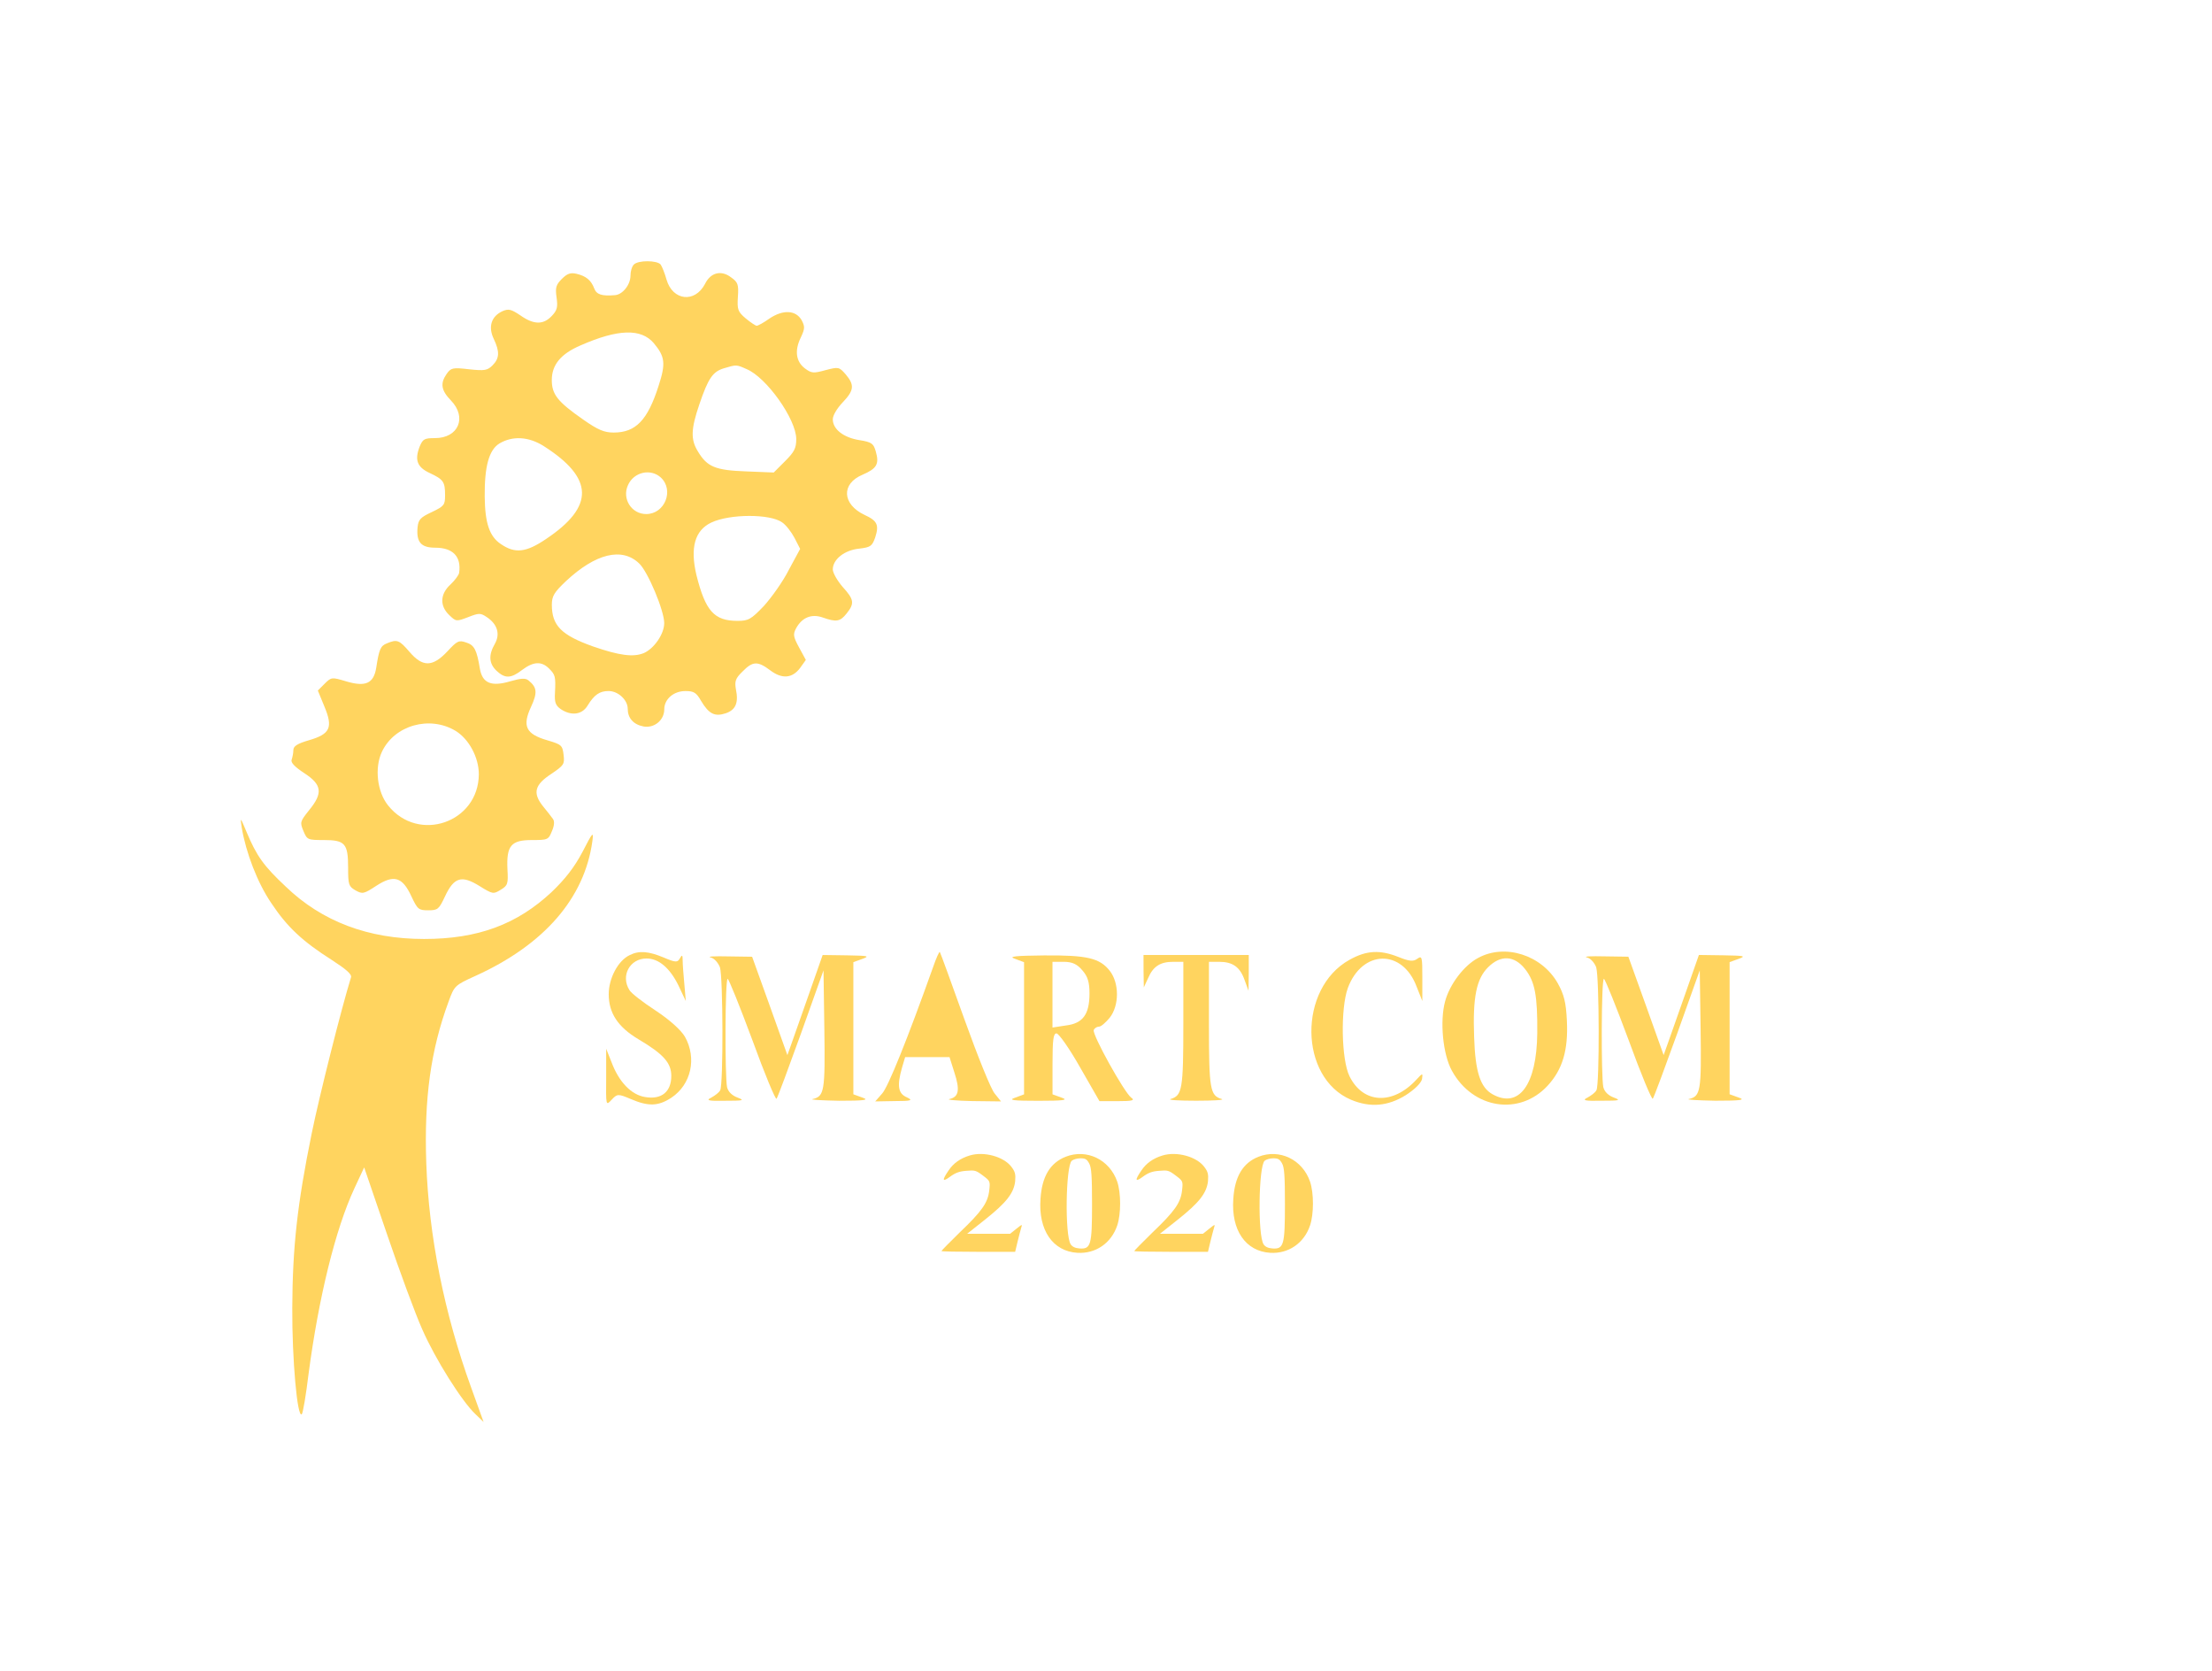 <?xml version="1.0" encoding="utf-8"?>
<!-- Generator: Adobe Illustrator 24.0.1, SVG Export Plug-In . SVG Version: 6.00 Build 0)  -->
<svg version="1.1" id="Layer_1" xmlns="http://www.w3.org/2000/svg" xmlns:xlink="http://www.w3.org/1999/xlink" x="0px" y="0px"
	 viewBox="0 0 572 432" style="enable-background:new 0 0 572 432;" xml:space="preserve">
<style type="text/css">
	.st0{fill:#FFD45F;}
</style>
<g transform="translate(0,768) scale(0.1,-0.1)">
	<path class="st0" d="M1639.1,6996.2c-5.1-5.1-8.7-17.4-8.7-28.3c0-24-20.3-49.4-40-50.9c-34.1-2.9-47.9,1.5-53.8,17.4
		c-8,21.1-21.1,32-45.8,37.8c-15.3,3.6-24,0.7-37.8-13.1c-15.3-15.3-17.4-22.5-13.8-47.9c3.6-25.4,1.5-33.4-12.3-47.9
		c-21.8-23.2-46.5-23.2-81.4,1.5c-24,16-30.5,17.4-45.8,10.9c-29.1-13.1-37.8-40-23.2-71.2c16-33.4,15.3-50.9-2.9-69
		c-13.1-13.1-20.3-14.5-60.3-10.2c-42.9,5.1-47.2,3.6-58.1-11.6c-17.4-24.7-14.5-42.9,10.9-69c42.1-43.6,19.6-97.3-41.4-97.3
		c-26.9,0-31.2-2.2-39.2-21.1c-13.8-34.9-7.3-53.8,25.4-69c35.6-16.7,40-22.5,40-57.4c0-25.4-2.2-28.3-34.1-43.6
		c-29.8-13.8-34.9-19.6-37-39.2c-3.6-38.5,8.7-53,45.8-53c45.8,0,67.6-23.2,61.7-64.7c-0.7-5.8-10.9-19.6-22.5-30.5
		c-26.9-24.7-28.3-55.2-2.9-79.2c17.4-16.7,18.2-16.7,48.7-5.1c27.6,10.9,32,10.9,47.2,0.7c28.3-18.2,36.3-44.3,21.8-69.7
		c-16.7-29.1-15.3-50.9,4.4-69.7c21.8-20.3,37-20.3,66.1,2.2c29.1,21.8,50.1,23.2,69.7,3.6c16-16,17.4-20.3,15.3-62.5
		c-1.5-24.7,1.5-32.7,14.5-42.1c26.9-18.2,55.2-15.3,69.7,8.7c17.4,28.3,31.2,37.8,54.5,37.8c24.7,0,49.4-23.2,49.4-45.8
		c0-24,14.5-40.7,40.7-45.8c27.6-5.1,53.8,16,53.8,44.3c0,26.2,24,47.2,54.5,47.2c21.8,0,28.3-3.6,40.7-25.4
		c20.3-34.1,35.6-41.4,63.9-32c25.4,8.7,33.4,26.9,26.2,61.7c-3.6,21.1-1.5,28.3,17.4,46.5c26.2,26.9,39.2,26.9,71.2,2.9
		c30.5-23.2,57.4-21.1,77.7,6.5l14.5,20.3l-17.4,32c-15.3,28.3-16,34.1-8,49.4c15.3,28.3,40,38.5,69,28.3
		c34.9-12.3,45-10.9,61.7,10.2c21.1,26.2,19.6,36.3-10.2,69c-13.8,16-25.4,36.3-25.4,45c0,26.2,30.5,50.1,68.3,53.8
		c29.8,3.6,33.4,6.5,41.4,29.1c10.2,32,5.8,42.9-27.6,58.1c-58.1,27.6-61,80.6-5.1,103.9c37,16,43.6,27.6,34.1,60.3
		c-5.8,20.3-10.2,24-42.1,29.1c-41.4,6.5-69,28.3-69,53.8c0,10.2,10.9,28.3,25.4,43.6c29.8,31.2,31.2,45,8,72.6
		c-17.4,19.6-18.2,19.6-52.3,10.9c-31.2-8.7-36.3-8-53,4.4c-23.2,17.4-27.6,45.8-10.9,79.9c10.9,23.2,10.9,28.3,2.2,45
		c-15.3,26.2-47.9,27.6-82.8,4.4c-15.3-10.9-29.8-18.9-33.4-18.9c-2.9,0-16,8.7-28.3,18.9c-20.3,17.4-22.5,22.5-20.3,55.9
		c2.2,32,0,37.8-17.4,50.1c-25.4,19.6-53,13.1-67.6-16.7c-26.2-50.1-83.5-43.6-99.5,10.9c-4.4,16-11.6,34.1-15.3,39.2
		C1699.4,7007.1,1650.7,7007.8,1639.1,6996.2z M1690.7,6792.8c29.1-34.9,31.2-52.3,12.3-110.4c-28.3-88.6-58.8-120.6-116.2-120.6
		c-24,0-40,6.5-78.5,33.4c-66.8,46.5-81.4,65.4-81.4,102.4c0,39.2,23.2,67.6,74.1,89.4C1598.4,6829.8,1658,6831.3,1690.7,6792.8z
		 M1930.4,6725.9c51.6-21.1,128.6-130,128.6-180.9c0-24-5.1-33.4-29.1-57.4l-29.1-29.1l-71.2,2.9c-79.9,2.9-101,11.6-124.9,51.6
		c-18.9,30.5-18.2,57.4,3.6,121.3c23.2,68.3,34.9,85,63.9,93.7C1904.3,6737.6,1904.3,6737.6,1930.4,6725.9z M1405.9,6526.9
		c130-82.8,132.2-156.2,5.8-240.5c-51.6-34.9-79.9-37.8-116.2-13.1c-29.8,19.6-41.4,54.5-42.1,122.8
		c-0.7,77.7,10.9,120.6,37.8,137.3C1325.3,6553.8,1366.7,6551.6,1405.9,6526.9z M1708.9,6445.5c34.9-32.7,10.2-94.4-37.8-94.4
		c-38.5,0-63.2,40-47.2,74.8C1639.1,6460.1,1682.7,6469.5,1708.9,6445.5z M2021.9,6330c10.2-6.5,24.7-25.4,32.7-40.7l14.5-28.3
		l-29.1-53.8c-15.3-30.5-45-71.9-64.7-93.7c-33.4-34.9-40-38.5-68.3-38.5c-60.3,0-82.8,25.4-106.1,118.4
		c-16.7,70.5-4.4,115.5,38.5,135.8C1887.6,6351.8,1990.7,6351.8,2021.9,6330z M1652.9,6223.3c22.5-21.1,64.7-122,64.7-154
		c0-28.3-26.2-66.1-53-77.7c-26.9-10.9-62.5-6.5-131.5,17.4c-81.4,29.1-106.1,53.8-106.1,107.5c0,22.5,5.8,32,36.3,61
		C1540.3,6249.4,1608.6,6266.1,1652.9,6223.3z"/>
	<path class="st0" d="M2507.8,4693c-24.4-7.3-42.6-20.2-55-39c-17.6-25.7-16.1-30.8,4.6-15.5c13.5,9.8,23.8,13.6,41.5,14.8
		c21.8,2,24.9,1.2,42.6-12.1c18.8-14.1,19.3-14.8,16.6-38.6c-3.6-31.9-18.8-53.7-76.9-109.1c-25.5-25-46.7-46.4-46.7-47.6
		c0-1.2,42.6-2,95-2h95.6l6.3,26.5c3.6,14.4,7.7,30.4,9.4,35.8c3.1,9.4,2.6,9.4-12.5-2.7l-16.1-12.9h-55.7H2501l46.2,36.6
		c55,43.7,74.3,68.2,77.9,98.9c1.5,18.3,0,25-9.9,37.8C2595,4690.3,2544.1,4704,2507.8,4693z"/>
	<path class="st0" d="M2755.5,4689.6c-40-16-61.3-51-64.9-109.1c-5.8-80.7,31.7-135.3,95.6-139.2c46.7-2.7,87.3,24.5,102.9,70.9
		c9.9,29.6,9.9,83.4,0,113C2869.2,4682.6,2810,4711,2755.5,4689.6z M2816.7,4672c5.8-10.5,7.2-33.9,7.2-105.2
		c0-106-3.1-116.4-32.7-114.2c-10.8,0.8-18.2,4.3-22.4,10.5c-15.6,23.3-13,201.9,2.6,216.2c4.1,3.5,14,6.3,22.4,6.3
		C2806.4,4685.7,2810.6,4683.4,2816.7,4672z"/>
	<path class="st0" d="M3006.4,4693c-24.4-7.3-42.6-20.2-55-39c-17.6-25.7-16.1-30.8,4.6-15.5c13.5,9.8,23.8,13.6,41.5,14.8
		c21.8,2,24.9,1.2,42.6-12.1c18.8-14.1,19.3-14.8,16.6-38.6c-3.6-31.9-18.8-53.7-76.9-109.1c-25.5-25-46.7-46.4-46.7-47.6
		c0-1.2,42.6-2,95-2h95.6l6.3,26.5c3.6,14.4,7.7,30.4,9.4,35.8c3.1,9.4,2.6,9.4-12.5-2.7l-16.1-12.9h-55.6h-55.6l46.2,36.6
		c55,43.7,74.3,68.2,77.9,98.9c1.5,18.3,0,25-9.9,37.8C3093.7,4690.3,3042.8,4704,3006.4,4693z"/>
	<path class="st0" d="M3254.1,4689.6c-40-16-61.3-51-64.9-109.1c-5.8-80.7,31.7-135.3,95.6-139.2c46.7-2.7,87.3,24.5,102.9,70.9
		c9.9,29.6,9.9,83.4,0,113C3368,4682.6,3308.7,4711,3254.1,4689.6z M3315.5,4672c5.8-10.5,7.2-33.9,7.2-105.2
		c0-106-3.1-116.4-32.7-114.2c-10.8,0.8-18.2,4.3-22.4,10.5c-15.6,23.3-13,201.9,2.6,216.2c4.1,3.5,14,6.3,22.4,6.3
		C3305,4685.7,3309.2,4683.4,3315.5,4672z"/>
	<path class="st0" d="M1000.6,6016.9c-16.7-6.5-20.3-15.3-27.6-62.5c-6.5-41.4-27.6-50.9-78.5-35.6c-36.3,10.9-37.8,10.9-55.2-6.5
		l-17.4-17.4l16.7-40.7c23.2-55.2,15.3-71.9-40-87.9c-29.8-8.7-40-15.3-40-25.4c0-7.3-2.2-18.2-4.4-24.7
		c-2.9-7.3,7.3-18.2,32.7-34.9c45.8-29.8,48.7-51.6,12.3-95.9c-23.2-29.1-24-31.2-14.5-53.8c9.4-22.5,10.9-23.2,52.3-23.2
		c55.2,0,63.2-8.7,63.2-71.9c0-43.6,1.5-47.9,18.9-58.1c18.2-10.2,21.8-9.4,53.8,11.6c45.8,29.8,67.6,23.2,90.8-26.9
		c16-34.1,18.9-36.3,43.6-36.3s27.6,2.2,43.6,36.3c23.2,49.4,42.9,55.2,89.4,26.2c34.1-21.1,35.6-21.1,54.5-9.4
		c18.2,10.9,19.6,15.3,17.4,53c-2.9,61,9.4,75.5,63.2,75.5c40.7,0,42.9,0.7,51.6,22.5c6.5,14.5,7.3,26.2,2.9,32
		c-3.6,5.1-15.3,20.3-26.2,33.4c-26.9,34.1-21.1,55.2,22.5,83.5c32,21.8,34.1,24.7,31.2,48.7c-2.9,24.7-5.1,26.9-42.1,37.8
		c-55.2,16-65.4,36.3-42.1,86.4c16.7,36.3,16,50.1-6.5,68.3c-8,6.5-18.9,5.8-47.2-2.2c-48.7-14.5-71.9-5.1-78.5,32
		c-8,49.4-14.5,61.7-35.6,68.3c-18.9,6.5-23.2,4.4-48.7-23.2c-38.5-40.7-63.9-40.7-98.1-0.7
		C1032.5,6025.7,1026.7,6027.8,1000.6,6016.9z M1178.6,5790.3c34.1-21.1,59.6-68.3,59.6-111.9c-0.7-124.9-156.2-178.7-234.6-80.6
		c-28.3,34.9-35.6,97.3-16,138.7C1020.2,5805.6,1111.7,5831,1178.6,5790.3z"/>
	<path class="st0" d="M625,5541.1c10.9-65.4,40.7-143.1,76.3-195.4c41.4-62.5,81.4-99.5,156.9-147.5c37-24,52.3-37,49.4-45
		c-24.7-79.9-82.1-307.3-101.7-403.9c-37-181.6-49.4-292.8-50.1-450.4c-0.7-132.2,13.1-287.7,24.7-274.6
		c2.9,2.9,10.9,50.1,17.4,103.9c26.2,198.3,69.7,374.8,118.4,479.4l25.4,54.5l59.6-174.3c32.7-95.9,73.4-206.3,90.8-244.8
		c33.4-76.3,102.4-186,137.3-218.7l21.1-20.3l-32,88.6c-69.7,191.8-109.7,392.3-116.2,581.1c-5.8,167.1,11.6,292,57.4,416.2
		c15.3,42.1,16,42.9,70.5,67.6c177.2,80.6,281.1,200.5,301.5,347.2c3.6,26.9,1.5,25.4-25.4-26.9c-21.1-40-44.3-69.7-79.9-103.9
		c-89.4-83.5-190.3-121.3-329.8-121.3c-143.8,0-263.7,45-357.4,135.1c-57.4,53.8-75.5,79.2-101.7,141.7
		C621.4,5568,620.7,5568.7,625,5541.1z"/>
	<path class="st0" d="M4280,3710h175h175"/>
	<path class="st0" d="M1628.5,5211c-30.2-14.1-54.4-59.9-54.4-101.2c0-48.4,23.5-84.5,76.5-116.2c65.5-38.7,85.3-61.6,85.3-95.1
		c0-40.5-25-61.6-66.9-54.6c-36,5.3-68.4,38.7-87.5,89.8l-14,35.2l0-73.9c-0.7-73.9-0.7-73.9,14-58.1c14.7,15.8,16.9,15.8,50,1.8
		c45.6-19.4,70.6-18.5,104.5,3.5c51.5,34.3,66.2,102.1,35.3,157.5c-10.3,17.6-39.7,44-75.8,67.8c-32.4,21.1-63.3,44.9-67.7,52.8
		c-23.5,37,0.7,81.9,44.1,81.9c31.6,0,60.3-24.6,82.4-69.5l19.1-40.5l-3.7,43.1c-2.2,23.8-4.4,51-4.4,61.6c0,15-1.5,15.8-7.4,5.3
		c-5.9-10.6-11-10.6-41.9,2.6C1677.8,5220.7,1652.7,5223.3,1628.5,5211z"/>
	<path class="st0" d="M2412.7,5179.4c-66.2-185.7-116.2-309.8-131.7-326.5l-17.7-20.2l50.8,0.9c42.7,0,47.8,1.8,30.9,9.7
		c-22.8,9.7-25.8,29.9-12.5,76.6l8.1,27.3l57.4,0l57.4,0l12.5-39.6c14.7-44.9,11.8-63.4-12.5-68.7c-9.6-1.8,16.9-4.4,58.1-5.3
		l75-0.9l-16.2,20.2c-9.6,10.6-44.1,96.8-78,191c-33.8,94.2-62.5,173.4-64,175.1S2420.8,5203.1,2412.7,5179.4z"/>
	<path class="st0" d="M3489.7,5198.8c-133.2-73.9-130.9-304.5,3.7-361.7c50-21.1,95.6-16.7,141.2,11.4c23.5,15,40.5,31.7,42.7,42.2
		c2.2,15.8,1.5,15.8-14.7-1.8c-61.1-66-137.6-62.5-172.9,8.8c-21.3,43.1-23.5,175.1-4.4,228c36.8,99.5,141.2,102.1,178,3.5l14.7-37
		l0,59.9c0,54.6-0.7,58.1-13.2,49.3c-10.3-7.9-21.3-6.2-47.8,4.4C3568.4,5225.2,3533.9,5223.4,3489.7,5198.8z"/>
	<path class="st0" d="M3821.5,5203.2c-36-19.4-72.8-67.8-84.6-111.8c-14-51-5.9-137.3,17.7-179.6c54.4-98.6,174.4-117.1,247.2-38.7
		c39,42.2,53.7,92.4,50,168.1c-2.2,47.5-7.4,67.8-23.5,96.8C3987.1,5211.1,3891.4,5241.9,3821.5,5203.2z M3943.6,5175
		c25.8-32.6,32.4-69.5,31.6-166.3c-1.5-132.9-47.1-195.4-115.5-157.6c-31.6,17.6-44.9,57.2-47.8,148.7
		c-3.7,102.1,5.9,149.6,36,179.6C3880.4,5212,3915.7,5210.2,3943.6,5175z"/>
	<path class="st0" d="M1837.4,5204.9c9.6-1.8,19.9-14.1,24.3-25.5c8.1-26.4,8.8-302.8,0.7-317.7c-2.9-6.2-14-14.1-23.5-19.4
		c-14.7-7-6.6-8.8,36.8-7.9c45.6,0,50.8,0.9,32.4,7.9c-14.7,5.3-25,15-28,27.3c-5.9,29-5.2,279.9,1.5,279.9
		c2.9,0,31.6-71.3,64-158.4c31.6-87.1,60.3-155.8,62.5-151.4c2.9,3.5,30.9,79.2,63.3,169l58.1,162.8l2.2-153.1
		c2.2-159.3,0-172.5-30.2-179.6c-8.8-1.8,22.1-3.5,68.4-4.4c64,0,78.7,1.8,61.1,7.9l-24.3,8.8l0,170.8l0,170.8l24.3,8.8
		c19.1,7,12.5,7.9-39.7,8.8l-64,0.9l-34.6-98.6c-19.1-54.6-39.7-112.7-45.6-129.4l-11-30.8l-45.6,127.6l-45.6,126.7l-61.8,0.9
		C1848.4,5208.4,1827.8,5207.5,1837.4,5204.9z"/>
	<path class="st0" d="M2624.6,5201.4l23.5-8.8l0-170.8l0-170.8l-23.5-8.8c-18.4-6.2-4.4-7.9,60.3-7.9c64.7,0,78.7,1.8,61.1,7.9
		l-24.3,8.8l0,78.3c0,63.4,2.2,79.2,10.3,79.2c5.9,0,33.8-39.6,61.1-88l50-87.1l47.8,0c36,0,44.9,1.8,34.6,8.8
		c-17.7,12.3-102.3,164.6-97.1,175.1c2.2,5.3,8.8,8.8,14,8.8c5.1,0,16.9,10.6,27.2,22.9c25,31.7,25,89.8,0,121.5
		c-25.8,32.6-58.1,40.5-169.9,39.6C2624.6,5209.3,2606.2,5207.5,2624.6,5201.4z M2798.9,5171.5c14-15.8,18.4-30.8,18.4-59.8
		c0-53.7-16.9-77.5-61.1-82.7l-34.6-5.3l0,85.4l0,84.5l29.4,0C2773.2,5193.5,2785.7,5187.3,2798.9,5171.5z"/>
	<path class="st0" d="M2957.1,5169.7l0.7-42.2l11,23.8c13.2,30.8,31.6,42.2,64.7,42.3l26.5,0l0-161.1c0-169-2.9-184.8-33.1-193.6
		c-8.1-2.6,22.1-4.4,66.2-4.4c44.9,0,74.3,1.8,66.2,4.4c-30.2,8.8-33.1,24.6-33.1,193.6l0,161.1l26.5,0c34.6,0,53.7-13.2,65.5-46.6
		l10.3-28.2l0.7,46.6l0,45.8l-136.1,0l-136.1,0L2957.1,5169.7z"/>
	<path class="st0" d="M4103.3,5205c9.6-1.8,19.9-14.1,24.3-25.5c8.1-26.4,8.8-302.8,0.7-317.7c-2.9-6.2-14-14.1-23.5-19.4
		c-14.7-7-6.6-8.8,36.8-7.9c45.6,0,50.8,0.9,32.4,7.9c-14.7,5.3-25,15-28,27.3c-5.9,29-5.2,279.9,1.5,279.9
		c2.9,0,31.6-71.3,64-158.4c31.6-87.1,60.3-155.8,62.5-151.4c2.9,3.5,30.9,79.2,63.3,169l58.1,162.8l2.2-153.1
		c2.2-159.3,0-172.5-30.2-179.6c-8.8-1.8,22.1-3.5,68.4-4.4c64,0,78.7,1.8,61.1,7.9l-24.3,8.8l0,170.8l0,170.8l24.3,8.8
		c19.1,7,12.5,7.9-39.7,8.8l-64,0.9l-34.6-98.6c-19.1-54.6-39.7-112.7-45.6-129.4l-11-30.8l-45.6,127.6l-45.6,126.7l-61.8,0.9
		C4114.3,5208.5,4093.7,5207.6,4103.3,5205z"/>
</g>
</svg>
